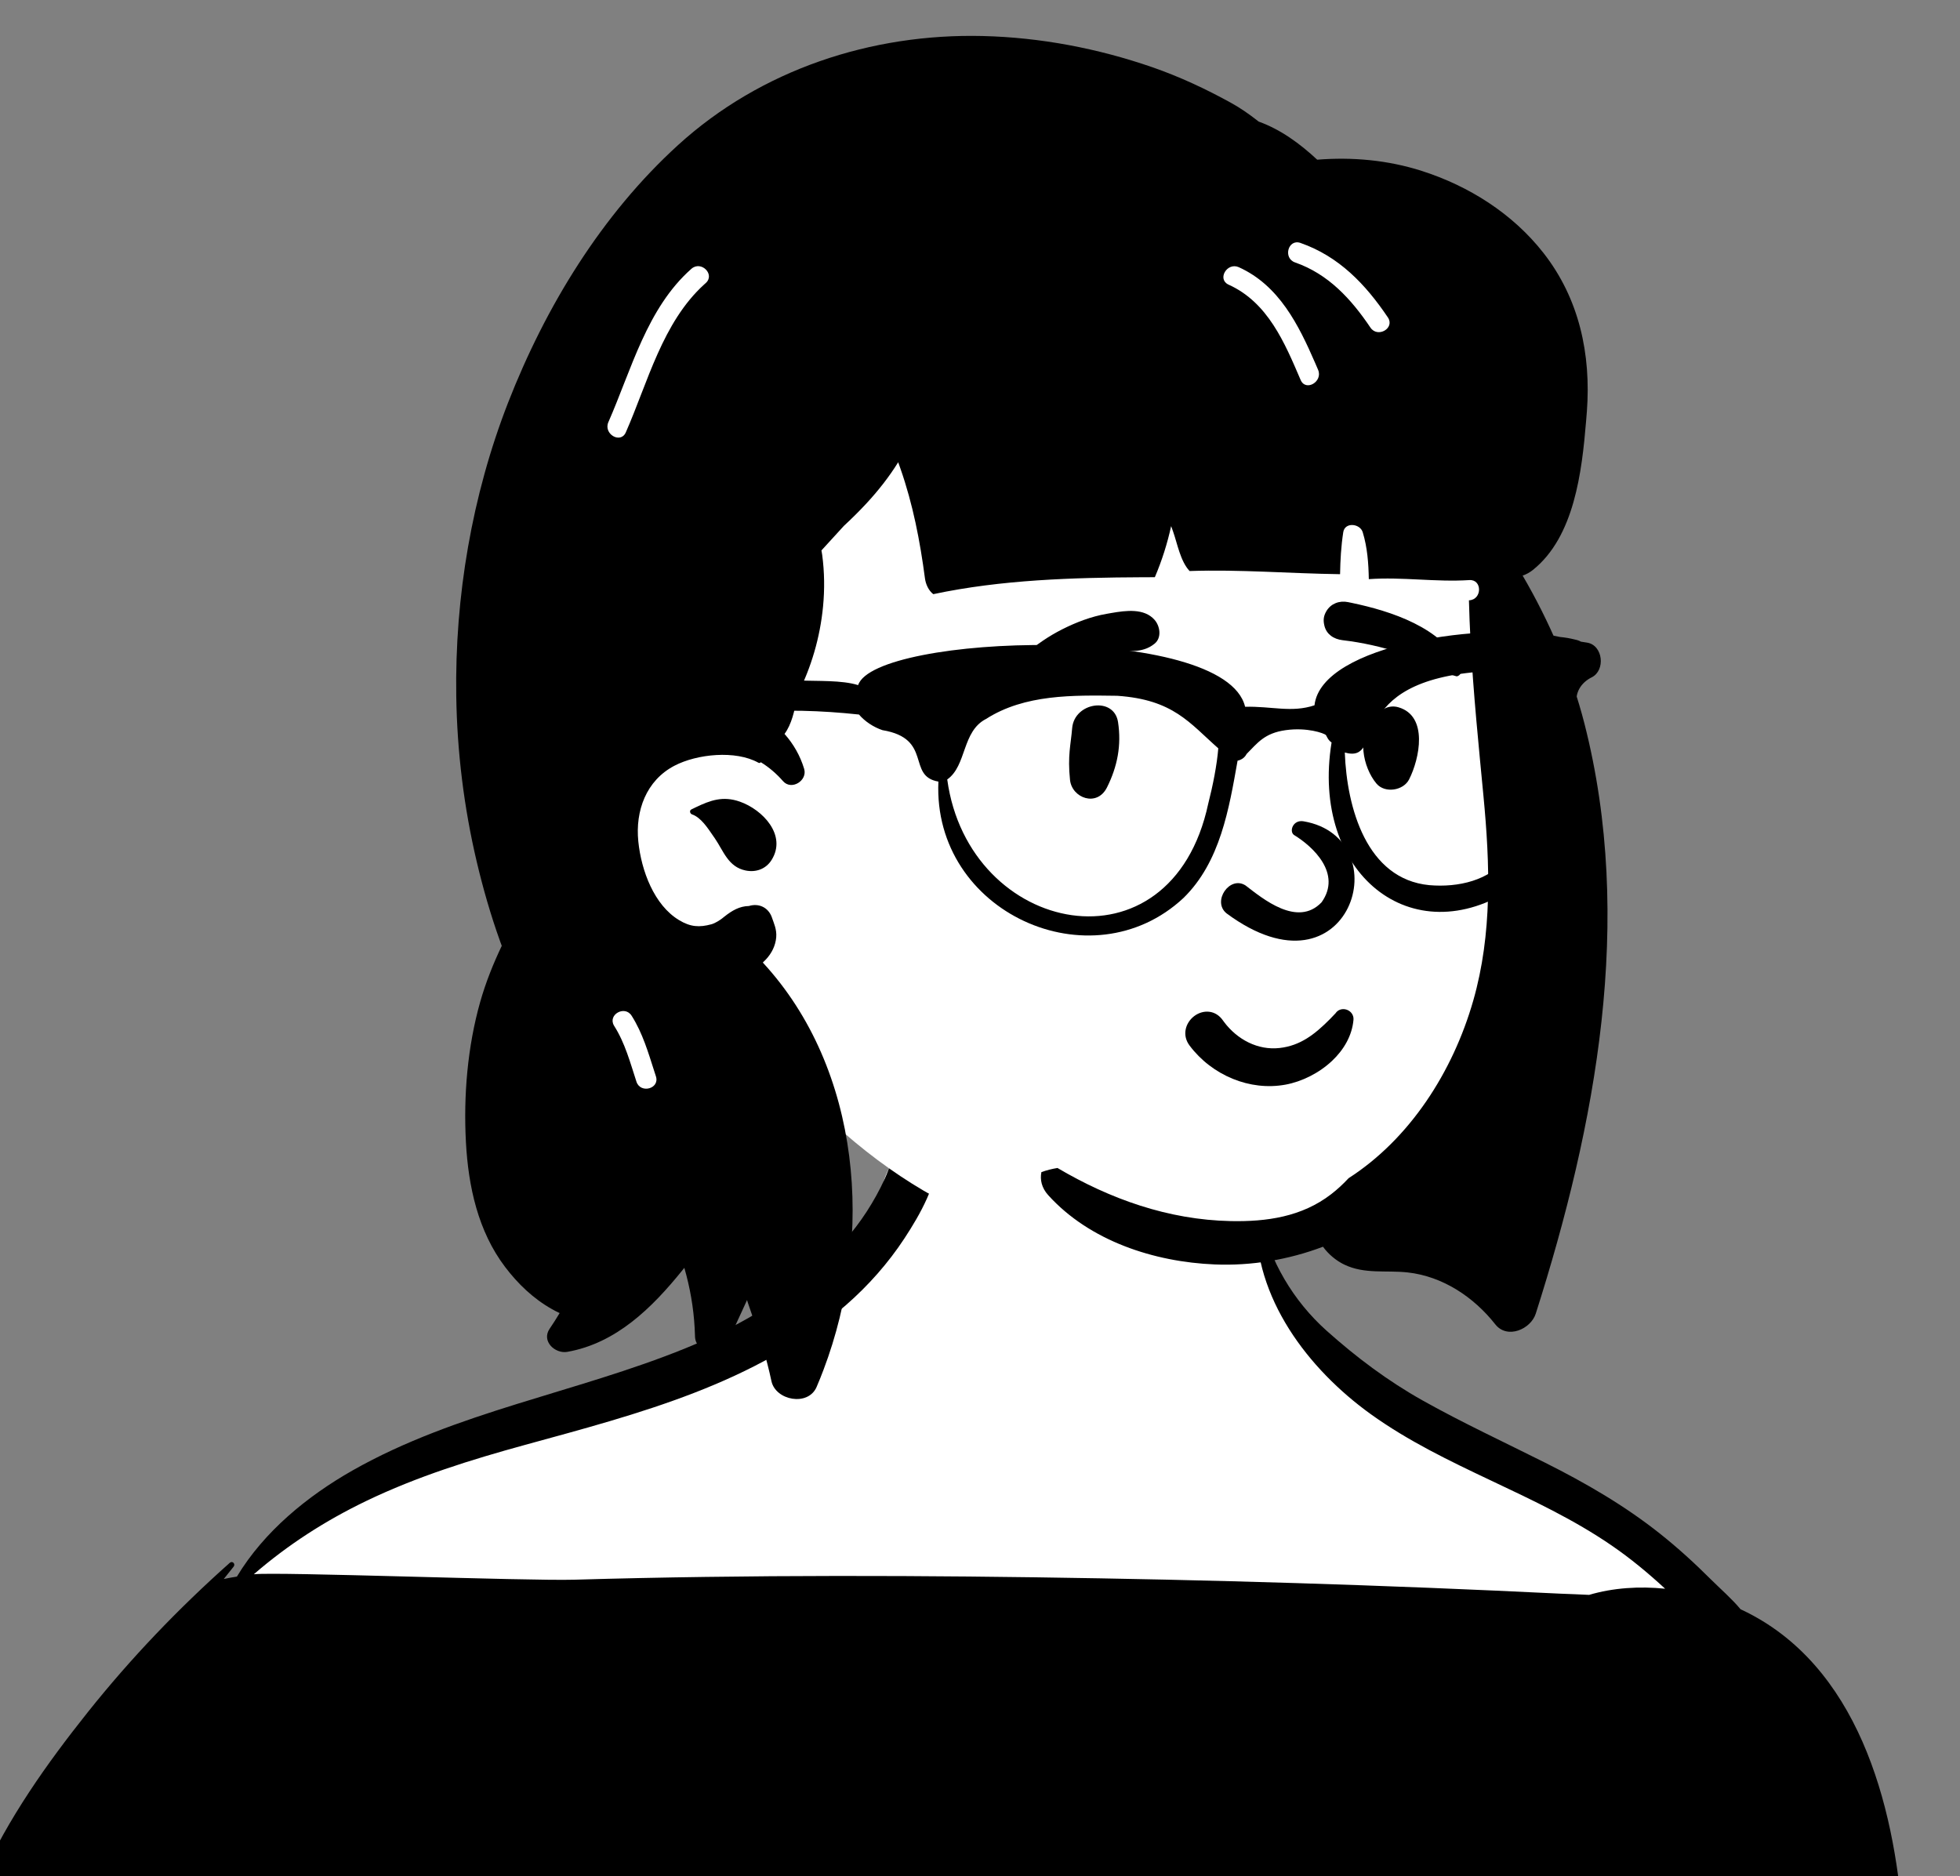 <svg width="164" height="157" viewBox="0 0 164 157" fill="none" xmlns="http://www.w3.org/2000/svg">
<rect x="0" y="0" width="164" height="157" fill="#808080" stroke="none"/>
<path fill-rule="evenodd" clip-rule="evenodd" d="M152.796 233.477C152.284 228.715 151.968 223.919 151.787 219.133C151.606 214.353 151.842 209.514 151.946 204.732C152.158 195.003 152.503 185.252 151.728 175.539C150.997 166.359 149.317 157.243 146.666 148.422C145.375 144.127 144.015 139.658 141.892 135.689C139.757 131.698 136.375 129.041 132.661 126.604C128.706 124.009 124.783 121.365 120.844 118.746C117.537 116.548 111.586 113.989 108.873 111.051C106.018 107.958 105.482 100.293 103.581 96.63C101.729 93.062 96.488 90.735 92.452 90.735C85.773 90.735 80.712 90.393 75.219 96.575C72.479 99.659 74.659 102.777 71.787 105.737C69.146 108.458 62.392 111.255 58.988 112.834C54.912 114.726 50.732 116.396 46.492 117.883C42.167 119.401 37.733 120.532 33.383 121.964C29.214 123.336 23.77 128.995 20.533 131.988C17.524 134.772 16.777 134.46 14.49 137.841C9.469 145.262 4.443 152.768 0.445 160.803C-1.546 164.805 -3.475 169.015 -4.197 173.459C-4.968 178.2 -4.204 182.781 -2.954 187.371C-1.682 192.042 2.359 196.489 3.675 201.149C4.281 203.296 2.199 205.639 3.157 207.662C3.635 208.673 4.238 209.572 4.923 210.453C5.452 211.131 7.512 210.981 7.779 211.811C8.048 212.65 6.557 214.39 6.535 215.258C6.504 216.501 6.454 217.743 6.414 218.985L6.173 226.328C6.014 231.154 5.856 235.979 5.698 240.805C5.646 242.38 5.571 243.919 5.948 245.414C5.812 245.287 5.683 245.15 5.564 244.995C5.218 244.543 4.484 244.926 4.778 245.455C5.268 246.338 5.974 246.96 6.802 247.406C7.765 248.827 153.63 251.999 154.347 247.846C154.75 245.516 154.017 243.022 153.724 240.706C153.419 238.295 153.057 235.894 152.796 233.477Z" fill="white"/>
<path fill-rule="evenodd" clip-rule="evenodd" d="M4.626 173.468C4.983 172.445 6.615 172.888 6.256 173.917C4.408 179.21 5.719 184.971 7.716 190.024C8.117 191.038 6.481 191.473 6.086 190.473C3.985 185.158 2.686 179.027 4.626 173.468M17.012 203.704C22.222 204.437 27.436 204.889 32.682 205.255C32.917 205.272 33.12 205.236 33.295 205.16C33.139 207.563 33.012 209.968 32.912 212.373C31.482 212.333 30.022 212.428 28.605 212.39C26.752 212.339 24.901 212.246 23.053 212.105C19.474 211.834 15.901 211.403 12.362 210.807C11.04 210.585 9.36 210.45 7.854 210.01C6.43 209.594 5.162 208.905 4.497 207.607C3.931 206.508 3.827 205.162 3.827 203.947C3.827 203.11 3.971 202.26 4.058 201.417C4.165 201.341 4.262 201.25 4.341 201.149C5.912 201.645 7.543 201.994 9.141 202.332C11.741 202.886 14.38 203.334 17.012 203.704M14.074 184.162C14.103 185.777 14.55 187.244 15.419 188.604C16.007 189.525 14.544 190.372 13.959 189.458C12.936 187.857 12.418 186.059 12.384 184.162C12.364 183.071 14.055 183.075 14.074 184.162M147.622 201.784C148.327 201.824 149.037 201.848 149.745 201.886C150.369 202.42 151.233 202.693 152.022 202.523C152.049 202.592 152.074 202.668 152.097 202.757C152.236 203.3 152.306 203.883 152.386 204.437C152.466 204.982 152.528 205.532 152.57 206.081C152.591 206.358 152.724 206.984 152.555 207.225C152.403 207.442 152.067 207.423 151.835 207.451C151.209 207.518 150.576 207.55 149.946 207.603C148.757 207.707 147.567 207.81 146.38 207.914C145.216 208.015 143.938 207.984 142.799 208.29C142.604 206.005 142.427 203.721 142.262 201.434C144.026 201.694 145.871 201.687 147.622 201.784M-0.291 197.995C0.419 199.367 1.074 200.715 2.433 201.539C2.61 201.645 2.809 201.702 3.012 201.717C2.859 202.37 2.764 203.038 2.68 203.655C2.494 205.014 2.454 206.419 2.794 207.759C3.126 209.063 3.675 210.228 4.752 211.063C5.253 211.452 5.8 211.748 6.375 211.982C6.278 212.255 6.221 212.526 6.25 212.824C6.113 213.514 6.022 214.218 5.923 214.892C5.705 216.389 5.488 217.887 5.317 219.392C4.974 222.385 4.706 225.378 4.48 228.381C4.254 231.376 4.091 234.375 3.956 237.376C3.886 238.91 3.825 240.445 3.768 241.981C3.711 243.56 3.455 245.175 4.152 246.64C4.714 247.823 6.614 247.755 7.197 246.64C7.936 245.221 7.719 243.537 7.738 241.981C7.757 240.517 7.782 239.05 7.814 237.585C7.877 234.586 7.97 231.589 8.044 228.59C8.116 225.663 8.205 222.738 8.264 219.811C8.293 218.278 8.295 216.746 8.304 215.214C8.308 214.364 8.344 213.458 8.281 212.572C8.809 212.696 9.341 212.802 9.867 212.91C13.883 213.734 17.942 214.334 22.026 214.706C24.077 214.892 26.135 215.023 28.193 215.098C29.705 215.152 31.273 215.258 32.809 215.201C32.688 218.87 32.633 222.541 32.64 226.213C32.644 228.861 32.68 231.509 32.745 234.157C32.781 235.55 32.811 236.943 32.853 238.335C32.872 238.961 32.872 239.593 32.914 240.216C32.927 240.411 32.955 240.599 32.99 240.785C32.851 241.18 32.735 241.571 32.64 241.937C32.175 243.712 32.175 245.418 32.382 247.227C32.559 248.761 33.85 250.184 35.555 249.645C35.832 249.558 36.109 249.467 36.383 249.374C38.893 249.66 41.418 249.725 43.964 249.774C47.684 249.846 51.407 249.869 55.129 249.888C62.431 249.926 69.734 249.945 77.038 249.966C91.714 250.008 106.391 250.048 121.068 250.091C125.141 250.104 129.214 250.114 133.288 250.127C135.396 250.133 137.5 250.135 139.607 250.216C140.589 250.254 141.574 250.306 142.556 250.321C143.695 250.34 144.702 250.012 145.79 249.715C146.405 249.543 146.648 248.926 146.517 248.404C147.502 248.639 148.695 248.14 149.031 247.031C149.276 246.225 149.186 245.352 148.82 244.606V244.604C148.114 240.147 147.219 235.71 146.515 231.251C145.744 226.367 145.002 221.472 144.35 216.569C143.859 212.866 143.456 215.491 143.107 211.771C144.626 211.889 146.344 211.426 147.848 211.23C148.928 211.09 150.016 210.978 151.098 210.83C151.017 211.921 151.04 213.033 151.011 214.079C150.954 216.156 150.979 218.225 151.032 220.303C151.133 224.312 151.359 221.979 151.721 225.971C152.086 229.993 152.534 234.001 153.077 238.004C153.356 240.064 153.654 242.123 153.969 244.179C154.114 245.139 154.264 246.096 154.419 247.056C154.602 248.186 154.662 249.258 155.509 250.108C156.153 250.752 157.469 250.697 157.896 249.799C158.437 248.664 158.192 247.692 157.991 246.5C157.829 245.542 157.672 244.585 157.518 243.628C157.188 241.575 156.876 239.521 156.582 237.465C156.016 233.502 155.481 229.533 155.004 225.559C154.522 221.554 154.024 223.894 153.55 219.889C153.312 217.868 153.073 215.852 152.794 213.838C152.652 212.802 152.564 211.699 152.378 210.632C152.437 210.623 152.496 210.613 152.555 210.602C153.84 210.367 154.936 209.642 155.259 208.319C155.568 207.053 155.2 205.597 154.94 204.355C154.719 203.296 154.518 201.945 153.837 201.038C156.237 197.98 157.798 194.132 158.794 190.432C159.878 186.401 160.332 182.194 160.429 178.029C160.54 173.203 160.177 168.406 159.35 163.687C159.33 162.687 159.284 161.688 159.21 160.69C158.483 150.892 155.433 139.295 145.761 134.717C145.723 134.698 145.683 134.681 145.643 134.664C144.884 133.757 143.938 132.941 143.173 132.179C141.819 130.826 140.403 129.532 138.903 128.34C135.933 125.98 132.675 124.094 129.288 122.397C125.864 120.679 122.388 119.066 119.042 117.192C116.126 115.556 113.502 113.586 111.012 111.362C108.212 108.862 106.22 105.491 105.438 101.812C105.398 101.619 105.113 101.672 105.109 101.856C104.904 108.6 109.455 114.56 114.692 118.331C120.954 122.835 128.515 124.967 134.866 129.334C136.444 130.418 137.921 131.642 139.326 132.941C137.173 132.722 134.982 132.861 132.964 133.457C132.17 133.408 131.371 133.394 130.575 133.356C128.754 133.265 126.931 133.18 125.107 133.1C121.391 132.935 117.673 132.785 113.955 132.654C106.659 132.396 99.362 132.202 92.065 132.073C77.401 131.813 62.718 131.762 48.056 132.187C44.08 132.301 23.173 131.509 21.238 131.732C24.083 129.268 27.206 127.256 30.639 125.601C34.934 123.536 39.373 122.158 43.959 120.899C53.405 118.305 63.214 115.805 70.774 109.217C72.652 107.579 74.321 105.696 75.688 103.61C76.993 101.619 78.445 99.07 78.481 96.642C78.506 94.918 76.106 94.29 75.252 95.767C74.722 96.682 74.46 97.686 74.027 98.646C73.596 99.597 73.085 100.514 72.516 101.391C71.399 103.116 70.013 104.654 68.505 106.043C65.289 109.006 61.393 111.177 57.362 112.819C48.21 116.545 38.2 118.117 29.528 123.029C25.733 125.178 22.102 128.144 19.822 131.927C19.455 131.984 19.089 132.052 18.724 132.128C18.996 131.783 19.271 131.439 19.547 131.096C19.729 130.872 19.448 130.577 19.226 130.775C14.914 134.613 10.943 138.758 7.343 143.276C3.899 147.601 0.688 152.132 -1.586 157.196C-5.671 166.293 -6.571 176.697 -4.461 186.424C-3.886 189.074 -3.075 191.669 -2.042 194.178C-1.51 195.474 -0.933 196.75 -0.291 197.995" fill="black"/>
<path fill-rule="evenodd" clip-rule="evenodd" d="M92.798 8.281C104.794 8.281 119.818 21.97 124.215 27.796C127.912 32.693 127.389 57.924 127.389 72.892C127.389 76.022 125.975 81.946 125.462 84.941C123.58 95.913 115.382 105.115 99.157 105.115C85.946 105.115 75.779 100.929 65.948 90.222C63.705 87.779 52.751 96.524 50.511 93.375C44.66 93.375 39.767 38.682 51.255 22.277C62.744 5.873 80.802 8.281 92.798 8.281Z" fill="white"/>
<path fill-rule="evenodd" clip-rule="evenodd" d="M56.743 12.133C63.675 5.824 72.91 2.789 82.227 3.014C87.052 3.13 91.86 4.049 96.417 5.624C98.697 6.414 100.905 7.446 103.015 8.612C103.776 9.032 104.477 9.523 105.152 10.045L105.32 10.176H105.322C107.133 10.827 108.749 11.996 110.215 13.363C113.154 13.129 116.116 13.393 118.957 14.3C122.912 15.563 126.574 17.878 129.145 21.164C132.14 24.99 133.135 29.631 132.78 34.422L132.714 35.236C132.363 39.468 131.734 44.912 128.262 47.693C127.998 47.904 127.706 48.065 127.404 48.162C129.641 51.996 131.477 56.253 132.576 60.551C136.769 76.971 133.545 94.095 128.503 109.921C128.088 111.225 126.117 112.091 125.114 110.817C123.322 108.539 120.719 106.801 117.791 106.476C115.985 106.275 114.187 106.639 112.48 105.819C111.81 105.495 111.164 104.967 110.699 104.324C107.817 105.417 104.714 105.933 101.636 105.806C96.584 105.599 91.184 103.849 87.709 100.011C87.151 99.394 87.01 98.703 87.138 98.079C87.574 97.924 88.022 97.808 88.483 97.735C92.89 100.334 97.748 102.07 102.968 102.179C105.985 102.242 108.928 101.82 111.374 99.936C111.903 99.528 112.39 99.076 112.84 98.591C117.954 95.3 121.559 89.71 123.274 83.722C124.871 78.138 124.674 72.324 124.125 66.596L123.835 63.574C123.413 59.138 123.021 54.688 122.911 50.233L122.944 50.232V50.232C124.024 50.162 124.032 48.471 122.944 48.541C120.13 48.723 117.338 48.261 114.533 48.462C114.509 47.136 114.414 45.815 114.024 44.536C113.801 43.804 112.529 43.66 112.394 44.536C112.214 45.706 112.148 46.871 112.128 48.047C107.93 47.991 103.736 47.638 99.537 47.783C98.763 46.957 98.516 45.491 98.154 44.472C98.101 44.322 98.048 44.174 97.993 44.024C97.675 45.48 97.224 46.905 96.63 48.3L95.6 48.303C89.758 48.331 83.796 48.506 78.091 49.719C77.695 49.415 77.459 48.883 77.395 48.401C76.981 45.261 76.39 42.205 75.344 39.213L75.194 38.791C75.182 38.756 75.169 38.718 75.155 38.679C74.384 39.925 73.463 41.086 72.46 42.167C71.868 42.804 71.248 43.413 70.611 44.005C69.993 44.692 69.354 45.369 68.734 46.058C68.759 46.183 68.78 46.31 68.797 46.44C68.987 47.87 69.006 49.32 68.867 50.755C68.616 53.35 67.884 55.85 66.708 58.163L66.671 58.395C66.492 59.479 66.238 60.599 65.644 61.415C66.385 62.245 66.956 63.237 67.287 64.339C67.581 65.32 66.224 66.17 65.521 65.367C64.962 64.729 64.341 64.201 63.659 63.781C63.616 63.839 63.538 63.868 63.451 63.819C61.552 62.764 58.326 63.084 56.429 64.077C54.069 65.311 53.148 67.845 53.41 70.413C53.661 72.867 54.734 75.735 56.815 76.992C57.77 77.569 58.514 77.618 59.528 77.341C59.852 77.253 60.254 76.983 60.427 76.849L60.596 76.713C61.261 76.187 61.88 75.827 62.665 75.813C63.468 75.563 64.275 75.91 64.582 76.752L64.6 76.806C64.744 77.236 65.006 77.774 64.949 78.43C64.89 79.131 64.569 79.77 64.089 80.283C64.007 80.372 63.918 80.461 63.827 80.543C72.088 89.49 73.148 103.43 68.912 114.606C68.729 115.097 68.532 115.581 68.327 116.061C67.619 117.705 64.894 117.195 64.548 115.566C64.444 115.078 64.33 114.592 64.205 114.11C63.976 113.219 63.714 112.337 63.418 111.468L63.305 111.142C63.054 110.424 62.819 109.699 62.566 108.98L62.541 108.898C62.531 108.866 62.52 108.828 62.509 108.786L62.08 109.722V109.722L60.776 112.548C60.166 113.867 58.228 113.15 58.156 111.879L58.155 111.836C58.148 111.601 58.14 111.369 58.125 111.138C58.032 109.411 57.734 107.733 57.261 106.091L57.09 106.303C54.548 109.448 51.564 112.395 47.471 113.121C46.444 113.302 45.282 112.229 45.988 111.191C46.279 110.762 46.56 110.322 46.827 109.876C46.596 109.769 46.379 109.657 46.178 109.542C44.625 108.67 43.332 107.427 42.263 106.017C39.996 103.029 39.185 99.267 38.986 95.585C38.775 91.694 39.117 87.592 40.18 83.838C40.641 82.215 41.264 80.657 41.984 79.146C41.934 79.011 41.885 78.876 41.836 78.74C41.059 76.572 40.421 74.355 39.891 72.112C38.822 67.585 38.247 62.914 38.177 58.263C38.05 49.929 39.487 41.462 42.514 33.691C45.641 25.677 50.344 17.956 56.743 12.133ZM52.85 84.994C52.276 84.09 50.839 84.905 51.372 85.815L51.392 85.848C52.303 87.283 52.73 88.915 53.254 90.515C53.59 91.544 55.223 91.104 54.882 90.064L54.77 89.717C54.248 88.095 53.773 86.446 52.85 84.994ZM57.85 67.731L58.232 67.546C59.435 66.972 60.489 66.581 61.911 67.082C63.814 67.752 65.853 69.885 64.566 71.954C64.093 72.717 63.252 73.021 62.386 72.841C60.926 72.538 60.549 71.223 59.808 70.143L59.68 69.96C59.229 69.307 58.657 68.403 57.905 68.147C57.734 68.088 57.662 67.822 57.85 67.731ZM58.924 23.8L59.047 23.69C59.864 22.967 58.664 21.775 57.851 22.494C54.128 25.784 52.835 30.935 50.904 35.325C50.471 36.312 51.927 37.174 52.364 36.179C54.206 31.99 55.429 26.979 58.924 23.8V23.8ZM103.658 22.36C102.685 21.922 101.834 23.338 102.769 23.804L102.804 23.821C106.091 25.307 107.49 28.672 108.829 31.795C109.256 32.793 110.712 31.933 110.289 30.944L110.048 30.383C108.65 27.164 107.02 23.883 103.658 22.36ZM108.81 20.327C107.779 19.97 107.337 21.602 108.36 21.959C111.146 22.929 113.058 25.021 114.67 27.414C115.275 28.31 116.739 27.465 116.128 26.56C114.256 23.783 112.034 21.452 108.81 20.327Z" fill="black"/>
<path fill-rule="evenodd" clip-rule="evenodd" d="M103.152 90.274C101.731 89.695 100.464 88.728 99.538 87.493C99.216 87.064 99.132 86.61 99.2 86.195C99.276 85.729 99.552 85.307 99.927 85.023C100.305 84.739 100.777 84.599 101.233 84.67C101.629 84.732 102.024 84.949 102.336 85.4L102.401 85.49C102.952 86.235 103.67 86.847 104.488 87.241C105.276 87.621 106.157 87.798 107.07 87.695C108.807 87.499 110.005 86.559 111.277 85.282C111.435 85.121 111.593 84.955 111.752 84.786C111.852 84.633 111.991 84.534 112.145 84.483C112.317 84.426 112.511 84.429 112.688 84.491C112.859 84.551 113.013 84.664 113.115 84.815C113.213 84.958 113.268 85.135 113.25 85.339C113.134 86.662 112.442 87.842 111.46 88.769C110.37 89.799 108.924 90.511 107.563 90.761C106.063 91.036 104.535 90.839 103.152 90.274V90.274ZM108.27 69.867C109.866 70.837 112.296 73.099 110.58 75.504C108.56 77.624 105.651 75.193 104.218 74.093C102.889 73.241 101.396 75.433 102.629 76.428C112.986 84.099 117.189 70.12 109.077 68.726C108.184 68.572 107.852 69.566 108.27 69.867ZM89.71 60.943C89.886 58.754 93.219 58.257 93.55 60.423C93.847 62.363 93.498 64.146 92.624 65.892C91.789 67.561 89.691 66.783 89.532 65.263C89.32 63.226 89.6 62.305 89.71 60.943ZM115.076 59.974C115.54 59.365 116.211 58.95 117.015 59.185C119.526 59.919 118.786 63.485 117.904 65.221C117.425 66.163 115.876 66.402 115.176 65.572C114.035 64.219 113.489 61.516 114.939 60.183C114.978 60.114 115.022 60.044 115.076 59.974ZM92.588 51.366L92.985 51.296C94.212 51.084 95.738 50.88 96.606 51.867C97.066 52.39 97.225 53.363 96.606 53.864C95.517 54.745 94.314 54.403 93.01 54.478C91.935 54.54 90.901 54.718 89.866 55.014C87.595 55.663 85.744 56.849 83.804 58.151C83.549 58.322 83.289 57.996 83.411 57.758C84.531 55.563 86.701 53.761 88.875 52.662C90.035 52.075 91.305 51.589 92.588 51.366ZM112.787 50.383L113.09 50.445C116.394 51.136 120.686 52.516 122.251 55.762C122.31 56.221 122.247 56.319 122.196 56.383L122.179 56.405C122.137 56.46 122.103 56.535 121.904 56.598C121.849 56.585 121.793 56.571 121.737 56.556C121.02 56.368 120.452 56.109 119.903 55.84L119.308 55.547C118.617 55.208 117.92 54.881 117.181 54.64C115.604 54.126 113.983 53.763 112.336 53.57C111.979 53.528 111.635 53.407 111.364 53.201C111.107 53.005 110.91 52.733 110.821 52.373C110.705 51.906 110.738 51.552 110.988 51.131C111.177 50.815 111.446 50.596 111.755 50.47C112.071 50.341 112.43 50.311 112.787 50.383Z" fill="black"/>
<path fill-rule="evenodd" clip-rule="evenodd" d="M126.085 71.758C124.663 73.67 122.025 74.279 119.593 74.068C114.347 73.563 112.696 67.603 112.524 62.97C116.042 63.96 112.227 56.949 124.252 56.178C128.491 55.825 127.322 58.386 129.195 60.257C129.157 64.184 128.503 68.452 126.085 71.758M101.098 67.245C98.001 81.755 81.041 78.304 79.259 65.224C80.904 64.063 80.471 61.194 82.515 60.155C85.754 58.085 89.803 58.173 93.482 58.222C98.183 58.545 99.523 60.494 101.938 62.619C101.822 64.039 101.487 65.722 101.098 67.245M132.803 53.775C132.63 53.746 132.456 53.719 132.281 53.693C132.146 53.616 131.986 53.557 131.801 53.521C131.377 53.413 130.956 53.341 130.536 53.302C124.508 51.945 110.563 53.872 109.988 59.018C108.068 59.659 106.407 59.085 104.182 59.142C102.489 52.06 73.211 53.06 71.803 57.329C71.797 57.328 71.792 57.326 71.787 57.325C70.434 56.906 68.439 57.007 66.891 56.94C63.584 56.871 60.274 57.166 57.038 57.864C50.98 58.827 42.712 59.954 46.926 67.522C46.927 67.524 46.927 67.525 46.928 67.526L46.929 67.526C47.655 68.27 48.887 67.671 48.933 66.663C47.517 63.077 50.716 62.647 53.178 61.617C59.303 59.415 65.539 59.11 71.874 59.791C72.351 60.352 73.074 60.842 73.838 61.098C78.074 61.801 75.842 64.945 78.519 65.402C78.028 76.358 91.325 82.339 99.03 75.137C102.106 72.128 102.839 67.671 103.552 63.653C103.93 63.568 104.169 63.362 104.309 63.089C105.216 62.183 105.786 61.347 107.58 61.098C109.373 60.849 110.754 61.348 110.94 61.501C110.988 61.596 111.038 61.691 111.097 61.786C111.179 61.928 111.29 62.041 111.417 62.13C109.646 73.041 118.113 79.941 126.661 74.282C130.375 70.787 131.16 65.436 131.315 60.66C131.818 60.356 132.137 59.767 131.963 59.026C131.722 58.006 132.286 57.122 133.183 56.678C134.348 56.102 134.142 53.997 132.803 53.775" fill="black"/>
</svg>
